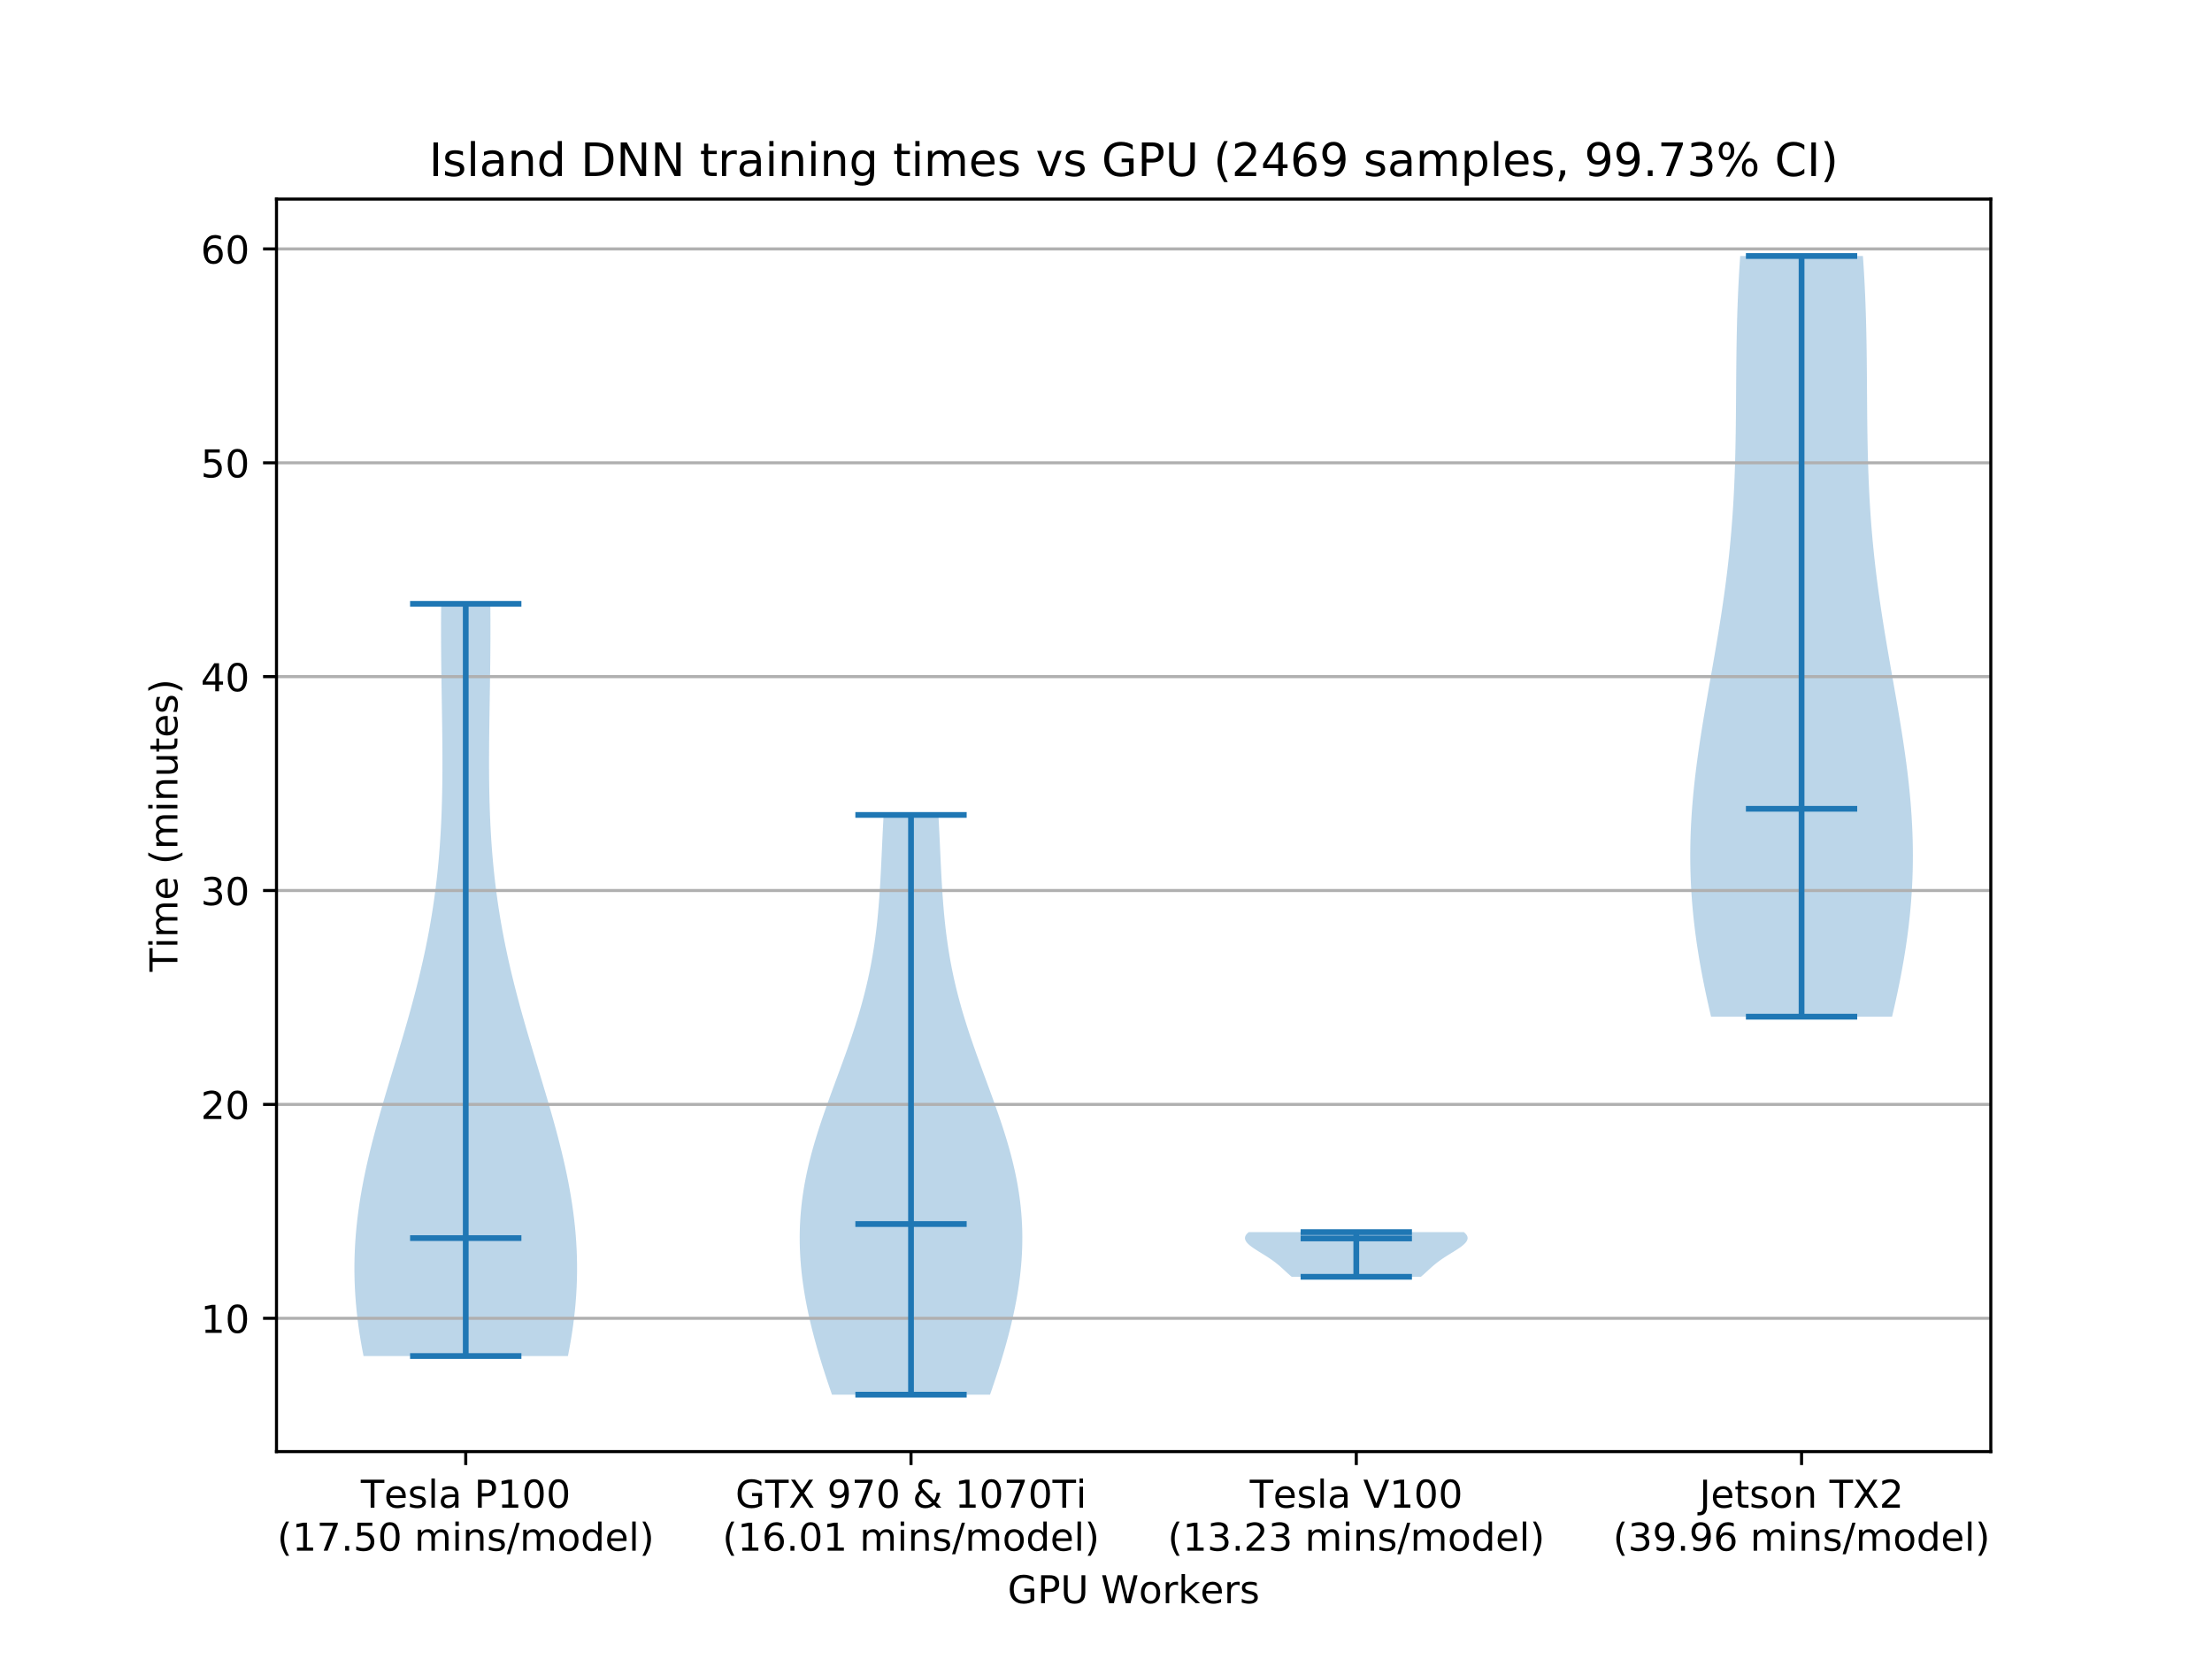 <?xml version="1.0" encoding="utf-8" standalone="no"?>
<!DOCTYPE svg PUBLIC "-//W3C//DTD SVG 1.1//EN"
  "http://www.w3.org/Graphics/SVG/1.1/DTD/svg11.dtd">
<!-- Created with matplotlib (https://matplotlib.org/) -->
<svg height="432pt" version="1.1" viewBox="0 0 576 432" width="576pt" xmlns="http://www.w3.org/2000/svg" xmlns:xlink="http://www.w3.org/1999/xlink">
 <defs>
  <style type="text/css">
*{stroke-linecap:butt;stroke-linejoin:round;white-space:pre;}
  </style>
 </defs>
 <g id="figure_1">
  <g id="patch_1">
   <path d="M 0 432 
L 576 432 
L 576 0 
L 0 0 
z
" style="fill:#ffffff;"/>
  </g>
  <g id="axes_1">
   <g id="patch_2">
    <path d="M 72 378 
L 518.4 378 
L 518.4 51.84 
L 72 51.84 
z
" style="fill:#ffffff;"/>
   </g>
   <g id="PolyCollection_1">
    <path clip-path="url(#p73fd57119e)" d="M 147.891 353.112 
L 94.664 353.112 
L 94.284 351.134 
L 93.933 349.155 
L 93.613 347.177 
L 93.326 345.198 
L 93.072 343.219 
L 92.852 341.241 
L 92.668 339.262 
L 92.519 337.284 
L 92.407 335.305 
L 92.331 333.326 
L 92.292 331.348 
L 92.291 329.369 
L 92.326 327.391 
L 92.399 325.412 
L 92.508 323.433 
L 92.653 321.455 
L 92.833 319.476 
L 93.048 317.498 
L 93.297 315.519 
L 93.578 313.541 
L 93.892 311.562 
L 94.235 309.583 
L 94.608 307.605 
L 95.008 305.626 
L 95.434 303.648 
L 95.884 301.669 
L 96.358 299.69 
L 96.852 297.712 
L 97.365 295.733 
L 97.895 293.755 
L 98.44 291.776 
L 98.998 289.797 
L 99.568 287.819 
L 100.147 285.84 
L 100.734 283.862 
L 101.326 281.883 
L 101.921 279.905 
L 102.518 277.926 
L 103.114 275.947 
L 103.708 273.969 
L 104.299 271.99 
L 104.884 270.012 
L 105.461 268.033 
L 106.03 266.054 
L 106.588 264.076 
L 107.135 262.097 
L 107.669 260.119 
L 108.189 258.14 
L 108.693 256.161 
L 109.181 254.183 
L 109.652 252.204 
L 110.105 250.226 
L 110.54 248.247 
L 110.955 246.269 
L 111.35 244.29 
L 111.725 242.311 
L 112.079 240.333 
L 112.413 238.354 
L 112.726 236.376 
L 113.018 234.397 
L 113.29 232.418 
L 113.541 230.44 
L 113.772 228.461 
L 113.983 226.483 
L 114.175 224.504 
L 114.348 222.526 
L 114.502 220.547 
L 114.639 218.568 
L 114.758 216.59 
L 114.862 214.611 
L 114.95 212.633 
L 115.023 210.654 
L 115.082 208.675 
L 115.129 206.697 
L 115.164 204.718 
L 115.188 202.74 
L 115.202 200.761 
L 115.207 198.782 
L 115.204 196.804 
L 115.195 194.825 
L 115.179 192.847 
L 115.158 190.868 
L 115.134 188.89 
L 115.106 186.911 
L 115.076 184.932 
L 115.045 182.954 
L 115.014 180.975 
L 114.984 178.997 
L 114.955 177.018 
L 114.928 175.039 
L 114.903 173.061 
L 114.883 171.082 
L 114.866 169.104 
L 114.854 167.125 
L 114.848 165.146 
L 114.847 163.168 
L 114.852 161.189 
L 114.864 159.211 
L 114.882 157.232 
L 127.674 157.232 
L 127.674 157.232 
L 127.692 159.211 
L 127.704 161.189 
L 127.709 163.168 
L 127.708 165.146 
L 127.702 167.125 
L 127.69 169.104 
L 127.673 171.082 
L 127.653 173.061 
L 127.628 175.039 
L 127.601 177.018 
L 127.572 178.997 
L 127.542 180.975 
L 127.51 182.954 
L 127.48 184.932 
L 127.45 186.911 
L 127.422 188.89 
L 127.398 190.868 
L 127.377 192.847 
L 127.361 194.825 
L 127.352 196.804 
L 127.349 198.782 
L 127.354 200.761 
L 127.368 202.74 
L 127.392 204.718 
L 127.427 206.697 
L 127.473 208.675 
L 127.533 210.654 
L 127.606 212.633 
L 127.694 214.611 
L 127.798 216.59 
L 127.917 218.568 
L 128.054 220.547 
L 128.208 222.526 
L 128.381 224.504 
L 128.573 226.483 
L 128.784 228.461 
L 129.015 230.44 
L 129.266 232.418 
L 129.538 234.397 
L 129.83 236.376 
L 130.143 238.354 
L 130.477 240.333 
L 130.831 242.311 
L 131.206 244.29 
L 131.601 246.269 
L 132.016 248.247 
L 132.45 250.226 
L 132.903 252.204 
L 133.374 254.183 
L 133.863 256.161 
L 134.367 258.14 
L 134.887 260.119 
L 135.421 262.097 
L 135.967 264.076 
L 136.526 266.054 
L 137.095 268.033 
L 137.672 270.012 
L 138.257 271.99 
L 138.847 273.969 
L 139.442 275.947 
L 140.038 277.926 
L 140.635 279.905 
L 141.23 281.883 
L 141.822 283.862 
L 142.409 285.84 
L 142.988 287.819 
L 143.557 289.797 
L 144.116 291.776 
L 144.661 293.755 
L 145.191 295.733 
L 145.704 297.712 
L 146.198 299.69 
L 146.671 301.669 
L 147.122 303.648 
L 147.548 305.626 
L 147.948 307.605 
L 148.321 309.583 
L 148.664 311.562 
L 148.978 313.541 
L 149.259 315.519 
L 149.508 317.498 
L 149.723 319.476 
L 149.903 321.455 
L 150.048 323.433 
L 150.157 325.412 
L 150.229 327.391 
L 150.265 329.369 
L 150.263 331.348 
L 150.225 333.326 
L 150.149 335.305 
L 150.037 337.284 
L 149.888 339.262 
L 149.704 341.241 
L 149.484 343.219 
L 149.23 345.198 
L 148.943 347.177 
L 148.623 349.155 
L 148.272 351.134 
L 147.891 353.112 
z
" style="fill:#1f77b4;fill-opacity:0.3;"/>
   </g>
   <g id="PolyCollection_2">
    <path clip-path="url(#p73fd57119e)" d="M 257.802 363.175 
L 216.649 363.175 
L 216.124 361.65 
L 215.608 360.125 
L 215.101 358.6 
L 214.605 357.075 
L 214.122 355.55 
L 213.651 354.025 
L 213.193 352.5 
L 212.75 350.975 
L 212.323 349.45 
L 211.911 347.925 
L 211.517 346.401 
L 211.141 344.876 
L 210.784 343.351 
L 210.447 341.826 
L 210.13 340.301 
L 209.835 338.776 
L 209.562 337.251 
L 209.313 335.726 
L 209.088 334.201 
L 208.887 332.676 
L 208.712 331.151 
L 208.564 329.626 
L 208.442 328.102 
L 208.349 326.577 
L 208.283 325.052 
L 208.246 323.527 
L 208.239 322.002 
L 208.261 320.477 
L 208.313 318.952 
L 208.395 317.427 
L 208.508 315.902 
L 208.65 314.377 
L 208.823 312.852 
L 209.025 311.328 
L 209.257 309.803 
L 209.518 308.278 
L 209.807 306.753 
L 210.123 305.228 
L 210.466 303.703 
L 210.835 302.178 
L 211.228 300.653 
L 211.644 299.128 
L 212.082 297.603 
L 212.541 296.078 
L 213.018 294.554 
L 213.512 293.029 
L 214.022 291.504 
L 214.545 289.979 
L 215.08 288.454 
L 215.624 286.929 
L 216.176 285.404 
L 216.734 283.879 
L 217.295 282.354 
L 217.858 280.829 
L 218.421 279.304 
L 218.981 277.779 
L 219.538 276.255 
L 220.088 274.73 
L 220.63 273.205 
L 221.163 271.68 
L 221.685 270.155 
L 222.194 268.63 
L 222.689 267.105 
L 223.169 265.58 
L 223.633 264.055 
L 224.079 262.53 
L 224.507 261.005 
L 224.915 259.481 
L 225.305 257.956 
L 225.674 256.431 
L 226.024 254.906 
L 226.353 253.381 
L 226.662 251.856 
L 226.951 250.331 
L 227.22 248.806 
L 227.47 247.281 
L 227.701 245.756 
L 227.914 244.231 
L 228.109 242.706 
L 228.289 241.182 
L 228.453 239.657 
L 228.602 238.132 
L 228.738 236.607 
L 228.863 235.082 
L 228.976 233.557 
L 229.08 232.032 
L 229.175 230.507 
L 229.263 228.982 
L 229.345 227.457 
L 229.423 225.932 
L 229.497 224.408 
L 229.568 222.883 
L 229.639 221.358 
L 229.709 219.833 
L 229.781 218.308 
L 229.854 216.783 
L 229.93 215.258 
L 230.009 213.733 
L 230.092 212.208 
L 244.36 212.208 
L 244.36 212.208 
L 244.443 213.733 
L 244.522 215.258 
L 244.598 216.783 
L 244.671 218.308 
L 244.742 219.833 
L 244.813 221.358 
L 244.884 222.883 
L 244.955 224.408 
L 245.029 225.932 
L 245.107 227.457 
L 245.189 228.982 
L 245.277 230.507 
L 245.372 232.032 
L 245.476 233.557 
L 245.589 235.082 
L 245.714 236.607 
L 245.85 238.132 
L 245.999 239.657 
L 246.163 241.182 
L 246.343 242.706 
L 246.538 244.231 
L 246.751 245.756 
L 246.982 247.281 
L 247.232 248.806 
L 247.501 250.331 
L 247.79 251.856 
L 248.099 253.381 
L 248.428 254.906 
L 248.778 256.431 
L 249.147 257.956 
L 249.537 259.481 
L 249.945 261.005 
L 250.373 262.53 
L 250.819 264.055 
L 251.283 265.58 
L 251.763 267.105 
L 252.258 268.63 
L 252.767 270.155 
L 253.289 271.68 
L 253.822 273.205 
L 254.364 274.73 
L 254.914 276.255 
L 255.47 277.779 
L 256.031 279.304 
L 256.594 280.829 
L 257.157 282.354 
L 257.718 283.879 
L 258.276 285.404 
L 258.828 286.929 
L 259.372 288.454 
L 259.907 289.979 
L 260.43 291.504 
L 260.94 293.029 
L 261.434 294.554 
L 261.911 296.078 
L 262.37 297.603 
L 262.808 299.128 
L 263.224 300.653 
L 263.617 302.178 
L 263.986 303.703 
L 264.329 305.228 
L 264.645 306.753 
L 264.934 308.278 
L 265.195 309.803 
L 265.427 311.328 
L 265.629 312.852 
L 265.802 314.377 
L 265.944 315.902 
L 266.056 317.427 
L 266.139 318.952 
L 266.191 320.477 
L 266.213 322.002 
L 266.206 323.527 
L 266.169 325.052 
L 266.103 326.577 
L 266.01 328.102 
L 265.888 329.626 
L 265.74 331.151 
L 265.565 332.676 
L 265.364 334.201 
L 265.139 335.726 
L 264.89 337.251 
L 264.617 338.776 
L 264.322 340.301 
L 264.005 341.826 
L 263.668 343.351 
L 263.311 344.876 
L 262.935 346.401 
L 262.541 347.925 
L 262.129 349.45 
L 261.702 350.975 
L 261.259 352.5 
L 260.801 354.025 
L 260.33 355.55 
L 259.846 357.075 
L 259.351 358.6 
L 258.844 360.125 
L 258.328 361.65 
L 257.802 363.175 
z
" style="fill:#1f77b4;fill-opacity:0.3;"/>
   </g>
   <g id="PolyCollection_3">
    <path clip-path="url(#p73fd57119e)" d="M 369.985 332.475 
L 336.363 332.475 
L 336.221 332.358 
L 336.082 332.24 
L 335.944 332.123 
L 335.808 332.005 
L 335.673 331.888 
L 335.54 331.77 
L 335.409 331.653 
L 335.278 331.535 
L 335.149 331.418 
L 335.02 331.3 
L 334.892 331.183 
L 334.765 331.065 
L 334.637 330.948 
L 334.51 330.83 
L 334.383 330.713 
L 334.256 330.595 
L 334.128 330.478 
L 334 330.36 
L 333.871 330.243 
L 333.741 330.125 
L 333.61 330.008 
L 333.478 329.89 
L 333.344 329.773 
L 333.208 329.655 
L 333.071 329.538 
L 332.933 329.42 
L 332.792 329.303 
L 332.649 329.185 
L 332.504 329.068 
L 332.357 328.95 
L 332.207 328.833 
L 332.055 328.715 
L 331.9 328.598 
L 331.743 328.48 
L 331.584 328.363 
L 331.422 328.245 
L 331.257 328.127 
L 331.09 328.01 
L 330.921 327.892 
L 330.749 327.775 
L 330.574 327.657 
L 330.398 327.54 
L 330.219 327.422 
L 330.038 327.305 
L 329.856 327.187 
L 329.671 327.07 
L 329.486 326.952 
L 329.298 326.835 
L 329.11 326.717 
L 328.921 326.6 
L 328.731 326.482 
L 328.54 326.365 
L 328.35 326.247 
L 328.159 326.13 
L 327.969 326.012 
L 327.78 325.895 
L 327.591 325.777 
L 327.404 325.66 
L 327.219 325.542 
L 327.036 325.425 
L 326.855 325.307 
L 326.677 325.19 
L 326.501 325.072 
L 326.33 324.955 
L 326.162 324.837 
L 325.999 324.72 
L 325.84 324.602 
L 325.686 324.485 
L 325.538 324.367 
L 325.395 324.25 
L 325.259 324.132 
L 325.129 324.015 
L 325.006 323.897 
L 324.89 323.78 
L 324.782 323.662 
L 324.682 323.545 
L 324.59 323.427 
L 324.507 323.309 
L 324.433 323.192 
L 324.368 323.074 
L 324.312 322.957 
L 324.266 322.839 
L 324.231 322.722 
L 324.206 322.604 
L 324.191 322.487 
L 324.187 322.369 
L 324.194 322.252 
L 324.212 322.134 
L 324.242 322.017 
L 324.282 321.899 
L 324.335 321.782 
L 324.399 321.664 
L 324.474 321.547 
L 324.562 321.429 
L 324.661 321.312 
L 324.772 321.194 
L 324.894 321.077 
L 325.029 320.959 
L 325.175 320.842 
L 381.173 320.842 
L 381.173 320.842 
L 381.319 320.959 
L 381.454 321.077 
L 381.576 321.194 
L 381.687 321.312 
L 381.786 321.429 
L 381.874 321.547 
L 381.949 321.664 
L 382.013 321.782 
L 382.066 321.899 
L 382.106 322.017 
L 382.136 322.134 
L 382.154 322.252 
L 382.161 322.369 
L 382.157 322.487 
L 382.142 322.604 
L 382.117 322.722 
L 382.082 322.839 
L 382.036 322.957 
L 381.981 323.074 
L 381.915 323.192 
L 381.841 323.309 
L 381.758 323.427 
L 381.666 323.545 
L 381.566 323.662 
L 381.458 323.78 
L 381.342 323.897 
L 381.219 324.015 
L 381.089 324.132 
L 380.953 324.25 
L 380.81 324.367 
L 380.662 324.485 
L 380.508 324.602 
L 380.349 324.72 
L 380.186 324.837 
L 380.018 324.955 
L 379.847 325.072 
L 379.672 325.19 
L 379.493 325.307 
L 379.312 325.425 
L 379.129 325.542 
L 378.944 325.66 
L 378.757 325.777 
L 378.568 325.895 
L 378.379 326.012 
L 378.189 326.13 
L 377.998 326.247 
L 377.808 326.365 
L 377.617 326.482 
L 377.427 326.6 
L 377.238 326.717 
L 377.05 326.835 
L 376.862 326.952 
L 376.677 327.07 
L 376.492 327.187 
L 376.31 327.305 
L 376.129 327.422 
L 375.95 327.54 
L 375.774 327.657 
L 375.599 327.775 
L 375.427 327.892 
L 375.258 328.01 
L 375.091 328.127 
L 374.926 328.245 
L 374.764 328.363 
L 374.605 328.48 
L 374.448 328.598 
L 374.293 328.715 
L 374.141 328.833 
L 373.991 328.95 
L 373.844 329.068 
L 373.699 329.185 
L 373.556 329.303 
L 373.415 329.42 
L 373.277 329.538 
L 373.14 329.655 
L 373.004 329.773 
L 372.871 329.89 
L 372.738 330.008 
L 372.607 330.125 
L 372.477 330.243 
L 372.348 330.36 
L 372.22 330.478 
L 372.092 330.595 
L 371.965 330.713 
L 371.838 330.83 
L 371.711 330.948 
L 371.584 331.065 
L 371.456 331.183 
L 371.328 331.3 
L 371.199 331.418 
L 371.07 331.535 
L 370.939 331.653 
L 370.808 331.77 
L 370.675 331.888 
L 370.54 332.005 
L 370.404 332.123 
L 370.266 332.24 
L 370.127 332.358 
L 369.985 332.475 
z
" style="fill:#1f77b4;fill-opacity:0.3;"/>
   </g>
   <g id="PolyCollection_4">
    <path clip-path="url(#p73fd57119e)" d="M 492.688 264.742 
L 445.556 264.742 
L 445.09 262.741 
L 444.64 260.741 
L 444.205 258.74 
L 443.788 256.739 
L 443.389 254.738 
L 443.009 252.737 
L 442.649 250.737 
L 442.311 248.736 
L 441.994 246.735 
L 441.701 244.734 
L 441.431 242.734 
L 441.186 240.733 
L 440.965 238.732 
L 440.77 236.731 
L 440.6 234.73 
L 440.457 232.73 
L 440.34 230.729 
L 440.249 228.728 
L 440.185 226.727 
L 440.147 224.727 
L 440.135 222.726 
L 440.149 220.725 
L 440.189 218.724 
L 440.254 216.724 
L 440.344 214.723 
L 440.458 212.722 
L 440.594 210.721 
L 440.754 208.72 
L 440.934 206.72 
L 441.135 204.719 
L 441.356 202.718 
L 441.594 200.717 
L 441.85 198.717 
L 442.121 196.716 
L 442.407 194.715 
L 442.706 192.714 
L 443.017 190.713 
L 443.338 188.713 
L 443.668 186.712 
L 444.005 184.711 
L 444.348 182.71 
L 444.695 180.71 
L 445.045 178.709 
L 445.397 176.708 
L 445.749 174.707 
L 446.099 172.706 
L 446.447 170.706 
L 446.791 168.705 
L 447.129 166.704 
L 447.461 164.703 
L 447.786 162.703 
L 448.102 160.702 
L 448.408 158.701 
L 448.704 156.7 
L 448.989 154.7 
L 449.262 152.699 
L 449.522 150.698 
L 449.769 148.697 
L 450.003 146.696 
L 450.223 144.696 
L 450.429 142.695 
L 450.62 140.694 
L 450.798 138.693 
L 450.961 136.693 
L 451.111 134.692 
L 451.247 132.691 
L 451.37 130.69 
L 451.479 128.689 
L 451.577 126.689 
L 451.663 124.688 
L 451.738 122.687 
L 451.802 120.686 
L 451.858 118.686 
L 451.904 116.685 
L 451.943 114.684 
L 451.976 112.683 
L 452.002 110.682 
L 452.024 108.682 
L 452.043 106.681 
L 452.059 104.68 
L 452.073 102.679 
L 452.087 100.679 
L 452.101 98.678 
L 452.117 96.677 
L 452.136 94.676 
L 452.158 92.676 
L 452.185 90.675 
L 452.218 88.674 
L 452.257 86.673 
L 452.303 84.672 
L 452.357 82.672 
L 452.42 80.671 
L 452.492 78.67 
L 452.574 76.669 
L 452.666 74.669 
L 452.769 72.668 
L 452.884 70.667 
L 453.01 68.666 
L 453.147 66.665 
L 485.097 66.665 
L 485.097 66.665 
L 485.234 68.666 
L 485.36 70.667 
L 485.475 72.668 
L 485.578 74.669 
L 485.67 76.669 
L 485.752 78.67 
L 485.824 80.671 
L 485.887 82.672 
L 485.941 84.672 
L 485.987 86.673 
L 486.026 88.674 
L 486.059 90.675 
L 486.086 92.676 
L 486.108 94.676 
L 486.127 96.677 
L 486.143 98.678 
L 486.157 100.679 
L 486.171 102.679 
L 486.186 104.68 
L 486.201 106.681 
L 486.22 108.682 
L 486.242 110.682 
L 486.268 112.683 
L 486.301 114.684 
L 486.34 116.685 
L 486.386 118.686 
L 486.442 120.686 
L 486.506 122.687 
L 486.581 124.688 
L 486.667 126.689 
L 486.765 128.689 
L 486.875 130.69 
L 486.997 132.691 
L 487.133 134.692 
L 487.283 136.693 
L 487.446 138.693 
L 487.624 140.694 
L 487.816 142.695 
L 488.021 144.696 
L 488.241 146.696 
L 488.475 148.697 
L 488.722 150.698 
L 488.982 152.699 
L 489.255 154.7 
L 489.54 156.7 
L 489.836 158.701 
L 490.142 160.702 
L 490.458 162.703 
L 490.783 164.703 
L 491.115 166.704 
L 491.454 168.705 
L 491.797 170.706 
L 492.145 172.706 
L 492.496 174.707 
L 492.847 176.708 
L 493.199 178.709 
L 493.549 180.71 
L 493.897 182.71 
L 494.24 184.711 
L 494.577 186.712 
L 494.906 188.713 
L 495.227 190.713 
L 495.538 192.714 
L 495.837 194.715 
L 496.123 196.716 
L 496.394 198.717 
L 496.65 200.717 
L 496.889 202.718 
L 497.109 204.719 
L 497.31 206.72 
L 497.491 208.72 
L 497.65 210.721 
L 497.787 212.722 
L 497.9 214.723 
L 497.99 216.724 
L 498.055 218.724 
L 498.095 220.725 
L 498.109 222.726 
L 498.097 224.727 
L 498.06 226.727 
L 497.995 228.728 
L 497.905 230.729 
L 497.787 232.73 
L 497.644 234.73 
L 497.474 236.731 
L 497.279 238.732 
L 497.058 240.733 
L 496.813 242.734 
L 496.543 244.734 
L 496.25 246.735 
L 495.933 248.736 
L 495.595 250.737 
L 495.235 252.737 
L 494.856 254.738 
L 494.456 256.739 
L 494.039 258.74 
L 493.604 260.741 
L 493.154 262.741 
L 492.688 264.742 
z
" style="fill:#1f77b4;fill-opacity:0.3;"/>
   </g>
   <g id="matplotlib.axis_1">
    <g id="xtick_1">
     <g id="line2d_1">
      <defs>
       <path d="M 0 0 
L 0 3.5 
" id="m300678472a" style="stroke:#000000;stroke-width:0.8;"/>
      </defs>
      <g>
       <use style="stroke:#000000;stroke-width:0.8;" x="121.278" xlink:href="#m300678472a" y="378"/>
      </g>
     </g>
     <g id="text_1">
      <!-- Tesla P100 -->
      <defs>
       <path d="M -0.297 72.906 
L 61.375 72.906 
L 61.375 64.594 
L 35.5 64.594 
L 35.5 0 
L 25.594 0 
L 25.594 64.594 
L -0.297 64.594 
z
" id="DejaVuSans-84"/>
       <path d="M 56.203 29.594 
L 56.203 25.203 
L 14.891 25.203 
Q 15.484 15.922 20.484 11.062 
Q 25.484 6.203 34.422 6.203 
Q 39.594 6.203 44.453 7.469 
Q 49.312 8.734 54.109 11.281 
L 54.109 2.781 
Q 49.266 0.734 44.188 -0.344 
Q 39.109 -1.422 33.891 -1.422 
Q 20.797 -1.422 13.156 6.188 
Q 5.516 13.812 5.516 26.812 
Q 5.516 40.234 12.766 48.109 
Q 20.016 56 32.328 56 
Q 43.359 56 49.781 48.891 
Q 56.203 41.797 56.203 29.594 
z
M 47.219 32.234 
Q 47.125 39.594 43.094 43.984 
Q 39.062 48.391 32.422 48.391 
Q 24.906 48.391 20.391 44.141 
Q 15.875 39.891 15.188 32.172 
z
" id="DejaVuSans-101"/>
       <path d="M 44.281 53.078 
L 44.281 44.578 
Q 40.484 46.531 36.375 47.5 
Q 32.281 48.484 27.875 48.484 
Q 21.188 48.484 17.844 46.438 
Q 14.5 44.391 14.5 40.281 
Q 14.5 37.156 16.891 35.375 
Q 19.281 33.594 26.516 31.984 
L 29.594 31.297 
Q 39.156 29.25 43.188 25.516 
Q 47.219 21.781 47.219 15.094 
Q 47.219 7.469 41.188 3.016 
Q 35.156 -1.422 24.609 -1.422 
Q 20.219 -1.422 15.453 -0.562 
Q 10.688 0.297 5.422 2 
L 5.422 11.281 
Q 10.406 8.688 15.234 7.391 
Q 20.062 6.109 24.812 6.109 
Q 31.156 6.109 34.562 8.281 
Q 37.984 10.453 37.984 14.406 
Q 37.984 18.062 35.516 20.016 
Q 33.062 21.969 24.703 23.781 
L 21.578 24.516 
Q 13.234 26.266 9.516 29.906 
Q 5.812 33.547 5.812 39.891 
Q 5.812 47.609 11.281 51.797 
Q 16.75 56 26.812 56 
Q 31.781 56 36.172 55.266 
Q 40.578 54.547 44.281 53.078 
z
" id="DejaVuSans-115"/>
       <path d="M 9.422 75.984 
L 18.406 75.984 
L 18.406 0 
L 9.422 0 
z
" id="DejaVuSans-108"/>
       <path d="M 34.281 27.484 
Q 23.391 27.484 19.188 25 
Q 14.984 22.516 14.984 16.5 
Q 14.984 11.719 18.141 8.906 
Q 21.297 6.109 26.703 6.109 
Q 34.188 6.109 38.703 11.406 
Q 43.219 16.703 43.219 25.484 
L 43.219 27.484 
z
M 52.203 31.203 
L 52.203 0 
L 43.219 0 
L 43.219 8.297 
Q 40.141 3.328 35.547 0.953 
Q 30.953 -1.422 24.312 -1.422 
Q 15.922 -1.422 10.953 3.297 
Q 6 8.016 6 15.922 
Q 6 25.141 12.172 29.828 
Q 18.359 34.516 30.609 34.516 
L 43.219 34.516 
L 43.219 35.406 
Q 43.219 41.609 39.141 45 
Q 35.062 48.391 27.688 48.391 
Q 23 48.391 18.547 47.266 
Q 14.109 46.141 10.016 43.891 
L 10.016 52.203 
Q 14.938 54.109 19.578 55.047 
Q 24.219 56 28.609 56 
Q 40.484 56 46.344 49.844 
Q 52.203 43.703 52.203 31.203 
z
" id="DejaVuSans-97"/>
       <path id="DejaVuSans-32"/>
       <path d="M 19.672 64.797 
L 19.672 37.406 
L 32.078 37.406 
Q 38.969 37.406 42.719 40.969 
Q 46.484 44.531 46.484 51.125 
Q 46.484 57.672 42.719 61.234 
Q 38.969 64.797 32.078 64.797 
z
M 9.812 72.906 
L 32.078 72.906 
Q 44.344 72.906 50.609 67.359 
Q 56.891 61.812 56.891 51.125 
Q 56.891 40.328 50.609 34.812 
Q 44.344 29.297 32.078 29.297 
L 19.672 29.297 
L 19.672 0 
L 9.812 0 
z
" id="DejaVuSans-80"/>
       <path d="M 12.406 8.297 
L 28.516 8.297 
L 28.516 63.922 
L 10.984 60.406 
L 10.984 69.391 
L 28.422 72.906 
L 38.281 72.906 
L 38.281 8.297 
L 54.391 8.297 
L 54.391 0 
L 12.406 0 
z
" id="DejaVuSans-49"/>
       <path d="M 31.781 66.406 
Q 24.172 66.406 20.328 58.906 
Q 16.5 51.422 16.5 36.375 
Q 16.5 21.391 20.328 13.891 
Q 24.172 6.391 31.781 6.391 
Q 39.453 6.391 43.281 13.891 
Q 47.125 21.391 47.125 36.375 
Q 47.125 51.422 43.281 58.906 
Q 39.453 66.406 31.781 66.406 
z
M 31.781 74.219 
Q 44.047 74.219 50.516 64.516 
Q 56.984 54.828 56.984 36.375 
Q 56.984 17.969 50.516 8.266 
Q 44.047 -1.422 31.781 -1.422 
Q 19.531 -1.422 13.062 8.266 
Q 6.594 17.969 6.594 36.375 
Q 6.594 54.828 13.062 64.516 
Q 19.531 74.219 31.781 74.219 
z
" id="DejaVuSans-48"/>
      </defs>
      <g transform="translate(93.955 392.598)scale(0.1 -0.1)">
       <use xlink:href="#DejaVuSans-84"/>
       <use x="60.818" xlink:href="#DejaVuSans-101"/>
       <use x="122.342" xlink:href="#DejaVuSans-115"/>
       <use x="174.441" xlink:href="#DejaVuSans-108"/>
       <use x="202.225" xlink:href="#DejaVuSans-97"/>
       <use x="263.504" xlink:href="#DejaVuSans-32"/>
       <use x="295.291" xlink:href="#DejaVuSans-80"/>
       <use x="355.594" xlink:href="#DejaVuSans-49"/>
       <use x="419.217" xlink:href="#DejaVuSans-48"/>
       <use x="482.84" xlink:href="#DejaVuSans-48"/>
      </g>
      <!-- (17.50 mins/model) -->
      <defs>
       <path d="M 31 75.875 
Q 24.469 64.656 21.281 53.656 
Q 18.109 42.672 18.109 31.391 
Q 18.109 20.125 21.312 9.062 
Q 24.516 -2 31 -13.188 
L 23.188 -13.188 
Q 15.875 -1.703 12.234 9.375 
Q 8.594 20.453 8.594 31.391 
Q 8.594 42.281 12.203 53.312 
Q 15.828 64.359 23.188 75.875 
z
" id="DejaVuSans-40"/>
       <path d="M 8.203 72.906 
L 55.078 72.906 
L 55.078 68.703 
L 28.609 0 
L 18.312 0 
L 43.219 64.594 
L 8.203 64.594 
z
" id="DejaVuSans-55"/>
       <path d="M 10.688 12.406 
L 21 12.406 
L 21 0 
L 10.688 0 
z
" id="DejaVuSans-46"/>
       <path d="M 10.797 72.906 
L 49.516 72.906 
L 49.516 64.594 
L 19.828 64.594 
L 19.828 46.734 
Q 21.969 47.469 24.109 47.828 
Q 26.266 48.188 28.422 48.188 
Q 40.625 48.188 47.75 41.5 
Q 54.891 34.812 54.891 23.391 
Q 54.891 11.625 47.562 5.094 
Q 40.234 -1.422 26.906 -1.422 
Q 22.312 -1.422 17.547 -0.641 
Q 12.797 0.141 7.719 1.703 
L 7.719 11.625 
Q 12.109 9.234 16.797 8.062 
Q 21.484 6.891 26.703 6.891 
Q 35.156 6.891 40.078 11.328 
Q 45.016 15.766 45.016 23.391 
Q 45.016 31 40.078 35.438 
Q 35.156 39.891 26.703 39.891 
Q 22.75 39.891 18.812 39.016 
Q 14.891 38.141 10.797 36.281 
z
" id="DejaVuSans-53"/>
       <path d="M 52 44.188 
Q 55.375 50.25 60.062 53.125 
Q 64.75 56 71.094 56 
Q 79.641 56 84.281 50.016 
Q 88.922 44.047 88.922 33.016 
L 88.922 0 
L 79.891 0 
L 79.891 32.719 
Q 79.891 40.578 77.094 44.375 
Q 74.312 48.188 68.609 48.188 
Q 61.625 48.188 57.562 43.547 
Q 53.516 38.922 53.516 30.906 
L 53.516 0 
L 44.484 0 
L 44.484 32.719 
Q 44.484 40.625 41.703 44.406 
Q 38.922 48.188 33.109 48.188 
Q 26.219 48.188 22.156 43.531 
Q 18.109 38.875 18.109 30.906 
L 18.109 0 
L 9.078 0 
L 9.078 54.688 
L 18.109 54.688 
L 18.109 46.188 
Q 21.188 51.219 25.484 53.609 
Q 29.781 56 35.688 56 
Q 41.656 56 45.828 52.969 
Q 50 49.953 52 44.188 
z
" id="DejaVuSans-109"/>
       <path d="M 9.422 54.688 
L 18.406 54.688 
L 18.406 0 
L 9.422 0 
z
M 9.422 75.984 
L 18.406 75.984 
L 18.406 64.594 
L 9.422 64.594 
z
" id="DejaVuSans-105"/>
       <path d="M 54.891 33.016 
L 54.891 0 
L 45.906 0 
L 45.906 32.719 
Q 45.906 40.484 42.875 44.328 
Q 39.844 48.188 33.797 48.188 
Q 26.516 48.188 22.312 43.547 
Q 18.109 38.922 18.109 30.906 
L 18.109 0 
L 9.078 0 
L 9.078 54.688 
L 18.109 54.688 
L 18.109 46.188 
Q 21.344 51.125 25.703 53.562 
Q 30.078 56 35.797 56 
Q 45.219 56 50.047 50.172 
Q 54.891 44.344 54.891 33.016 
z
" id="DejaVuSans-110"/>
       <path d="M 25.391 72.906 
L 33.688 72.906 
L 8.297 -9.281 
L 0 -9.281 
z
" id="DejaVuSans-47"/>
       <path d="M 30.609 48.391 
Q 23.391 48.391 19.188 42.75 
Q 14.984 37.109 14.984 27.297 
Q 14.984 17.484 19.156 11.844 
Q 23.344 6.203 30.609 6.203 
Q 37.797 6.203 41.984 11.859 
Q 46.188 17.531 46.188 27.297 
Q 46.188 37.016 41.984 42.703 
Q 37.797 48.391 30.609 48.391 
z
M 30.609 56 
Q 42.328 56 49.016 48.375 
Q 55.719 40.766 55.719 27.297 
Q 55.719 13.875 49.016 6.219 
Q 42.328 -1.422 30.609 -1.422 
Q 18.844 -1.422 12.172 6.219 
Q 5.516 13.875 5.516 27.297 
Q 5.516 40.766 12.172 48.375 
Q 18.844 56 30.609 56 
z
" id="DejaVuSans-111"/>
       <path d="M 45.406 46.391 
L 45.406 75.984 
L 54.391 75.984 
L 54.391 0 
L 45.406 0 
L 45.406 8.203 
Q 42.578 3.328 38.25 0.953 
Q 33.938 -1.422 27.875 -1.422 
Q 17.969 -1.422 11.734 6.484 
Q 5.516 14.406 5.516 27.297 
Q 5.516 40.188 11.734 48.094 
Q 17.969 56 27.875 56 
Q 33.938 56 38.25 53.625 
Q 42.578 51.266 45.406 46.391 
z
M 14.797 27.297 
Q 14.797 17.391 18.875 11.75 
Q 22.953 6.109 30.078 6.109 
Q 37.203 6.109 41.297 11.75 
Q 45.406 17.391 45.406 27.297 
Q 45.406 37.203 41.297 42.844 
Q 37.203 48.484 30.078 48.484 
Q 22.953 48.484 18.875 42.844 
Q 14.797 37.203 14.797 27.297 
z
" id="DejaVuSans-100"/>
       <path d="M 8.016 75.875 
L 15.828 75.875 
Q 23.141 64.359 26.781 53.312 
Q 30.422 42.281 30.422 31.391 
Q 30.422 20.453 26.781 9.375 
Q 23.141 -1.703 15.828 -13.188 
L 8.016 -13.188 
Q 14.5 -2 17.703 9.062 
Q 20.906 20.125 20.906 31.391 
Q 20.906 42.672 17.703 53.656 
Q 14.5 64.656 8.016 75.875 
z
" id="DejaVuSans-41"/>
      </defs>
      <g transform="translate(72.187 403.796)scale(0.1 -0.1)">
       <use xlink:href="#DejaVuSans-40"/>
       <use x="39.014" xlink:href="#DejaVuSans-49"/>
       <use x="102.637" xlink:href="#DejaVuSans-55"/>
       <use x="166.26" xlink:href="#DejaVuSans-46"/>
       <use x="198.047" xlink:href="#DejaVuSans-53"/>
       <use x="261.67" xlink:href="#DejaVuSans-48"/>
       <use x="325.293" xlink:href="#DejaVuSans-32"/>
       <use x="357.08" xlink:href="#DejaVuSans-109"/>
       <use x="454.492" xlink:href="#DejaVuSans-105"/>
       <use x="482.275" xlink:href="#DejaVuSans-110"/>
       <use x="545.654" xlink:href="#DejaVuSans-115"/>
       <use x="597.754" xlink:href="#DejaVuSans-47"/>
       <use x="631.445" xlink:href="#DejaVuSans-109"/>
       <use x="728.857" xlink:href="#DejaVuSans-111"/>
       <use x="790.039" xlink:href="#DejaVuSans-100"/>
       <use x="853.516" xlink:href="#DejaVuSans-101"/>
       <use x="915.039" xlink:href="#DejaVuSans-108"/>
       <use x="942.822" xlink:href="#DejaVuSans-41"/>
      </g>
     </g>
    </g>
    <g id="xtick_2">
     <g id="line2d_2">
      <g>
       <use style="stroke:#000000;stroke-width:0.8;" x="237.226" xlink:href="#m300678472a" y="378"/>
      </g>
     </g>
     <g id="text_2">
      <!-- GTX 970 &amp; 1070Ti -->
      <defs>
       <path d="M 59.516 10.406 
L 59.516 29.984 
L 43.406 29.984 
L 43.406 38.094 
L 69.281 38.094 
L 69.281 6.781 
Q 63.578 2.734 56.688 0.656 
Q 49.812 -1.422 42 -1.422 
Q 24.906 -1.422 15.25 8.562 
Q 5.609 18.562 5.609 36.375 
Q 5.609 54.25 15.25 64.234 
Q 24.906 74.219 42 74.219 
Q 49.125 74.219 55.547 72.453 
Q 61.969 70.703 67.391 67.281 
L 67.391 56.781 
Q 61.922 61.422 55.766 63.766 
Q 49.609 66.109 42.828 66.109 
Q 29.438 66.109 22.719 58.641 
Q 16.016 51.172 16.016 36.375 
Q 16.016 21.625 22.719 14.156 
Q 29.438 6.688 42.828 6.688 
Q 48.047 6.688 52.141 7.594 
Q 56.25 8.5 59.516 10.406 
z
" id="DejaVuSans-71"/>
       <path d="M 6.297 72.906 
L 16.891 72.906 
L 35.016 45.797 
L 53.219 72.906 
L 63.812 72.906 
L 40.375 37.891 
L 65.375 0 
L 54.781 0 
L 34.281 31 
L 13.625 0 
L 2.984 0 
L 29 38.922 
z
" id="DejaVuSans-88"/>
       <path d="M 10.984 1.516 
L 10.984 10.5 
Q 14.703 8.734 18.5 7.812 
Q 22.312 6.891 25.984 6.891 
Q 35.75 6.891 40.891 13.453 
Q 46.047 20.016 46.781 33.406 
Q 43.953 29.203 39.594 26.953 
Q 35.25 24.703 29.984 24.703 
Q 19.047 24.703 12.672 31.312 
Q 6.297 37.938 6.297 49.422 
Q 6.297 60.641 12.938 67.422 
Q 19.578 74.219 30.609 74.219 
Q 43.266 74.219 49.922 64.516 
Q 56.594 54.828 56.594 36.375 
Q 56.594 19.141 48.406 8.859 
Q 40.234 -1.422 26.422 -1.422 
Q 22.703 -1.422 18.891 -0.688 
Q 15.094 0.047 10.984 1.516 
z
M 30.609 32.422 
Q 37.25 32.422 41.125 36.953 
Q 45.016 41.5 45.016 49.422 
Q 45.016 57.281 41.125 61.844 
Q 37.25 66.406 30.609 66.406 
Q 23.969 66.406 20.094 61.844 
Q 16.219 57.281 16.219 49.422 
Q 16.219 41.5 20.094 36.953 
Q 23.969 32.422 30.609 32.422 
z
" id="DejaVuSans-57"/>
       <path d="M 24.312 39.203 
Q 19.875 35.25 17.797 31.312 
Q 15.719 27.391 15.719 23.094 
Q 15.719 15.969 20.891 11.234 
Q 26.078 6.5 33.891 6.5 
Q 38.531 6.5 42.578 8.031 
Q 46.625 9.578 50.203 12.703 
z
M 31.203 44.672 
L 56 19.281 
Q 58.891 23.641 60.5 28.594 
Q 62.109 33.547 62.406 39.109 
L 71.484 39.109 
Q 70.906 32.672 68.359 26.359 
Q 65.828 20.062 61.281 13.922 
L 74.906 0 
L 62.594 0 
L 55.609 7.172 
Q 50.531 2.828 44.969 0.703 
Q 39.406 -1.422 33.016 -1.422 
Q 21.234 -1.422 13.766 5.297 
Q 6.297 12.016 6.297 22.516 
Q 6.297 28.766 9.562 34.25 
Q 12.844 39.75 19.391 44.578 
Q 17.047 47.656 15.812 50.703 
Q 14.594 53.766 14.594 56.688 
Q 14.594 64.594 20.016 69.406 
Q 25.438 74.219 34.422 74.219 
Q 38.484 74.219 42.5 73.344 
Q 46.531 72.469 50.688 70.703 
L 50.688 61.812 
Q 46.438 64.109 42.578 65.297 
Q 38.719 66.5 35.406 66.5 
Q 30.281 66.5 27.078 63.781 
Q 23.875 61.078 23.875 56.781 
Q 23.875 54.297 25.312 51.781 
Q 26.766 49.266 31.203 44.672 
z
" id="DejaVuSans-38"/>
      </defs>
      <g transform="translate(191.499 392.598)scale(0.1 -0.1)">
       <use xlink:href="#DejaVuSans-71"/>
       <use x="77.443" xlink:href="#DejaVuSans-84"/>
       <use x="138.527" xlink:href="#DejaVuSans-88"/>
       <use x="207.033" xlink:href="#DejaVuSans-32"/>
       <use x="238.82" xlink:href="#DejaVuSans-57"/>
       <use x="302.443" xlink:href="#DejaVuSans-55"/>
       <use x="366.066" xlink:href="#DejaVuSans-48"/>
       <use x="429.689" xlink:href="#DejaVuSans-32"/>
       <use x="461.477" xlink:href="#DejaVuSans-38"/>
       <use x="539.455" xlink:href="#DejaVuSans-32"/>
       <use x="571.242" xlink:href="#DejaVuSans-49"/>
       <use x="634.865" xlink:href="#DejaVuSans-48"/>
       <use x="698.488" xlink:href="#DejaVuSans-55"/>
       <use x="762.111" xlink:href="#DejaVuSans-48"/>
       <use x="825.734" xlink:href="#DejaVuSans-84"/>
       <use x="886.771" xlink:href="#DejaVuSans-105"/>
      </g>
      <!-- (16.01 mins/model) -->
      <defs>
       <path d="M 33.016 40.375 
Q 26.375 40.375 22.484 35.828 
Q 18.609 31.297 18.609 23.391 
Q 18.609 15.531 22.484 10.953 
Q 26.375 6.391 33.016 6.391 
Q 39.656 6.391 43.531 10.953 
Q 47.406 15.531 47.406 23.391 
Q 47.406 31.297 43.531 35.828 
Q 39.656 40.375 33.016 40.375 
z
M 52.594 71.297 
L 52.594 62.312 
Q 48.875 64.062 45.094 64.984 
Q 41.312 65.922 37.594 65.922 
Q 27.828 65.922 22.672 59.328 
Q 17.531 52.734 16.797 39.406 
Q 19.672 43.656 24.016 45.922 
Q 28.375 48.188 33.594 48.188 
Q 44.578 48.188 50.953 41.516 
Q 57.328 34.859 57.328 23.391 
Q 57.328 12.156 50.688 5.359 
Q 44.047 -1.422 33.016 -1.422 
Q 20.359 -1.422 13.672 8.266 
Q 6.984 17.969 6.984 36.375 
Q 6.984 53.656 15.188 63.938 
Q 23.391 74.219 37.203 74.219 
Q 40.922 74.219 44.703 73.484 
Q 48.484 72.75 52.594 71.297 
z
" id="DejaVuSans-54"/>
      </defs>
      <g transform="translate(188.135 403.796)scale(0.1 -0.1)">
       <use xlink:href="#DejaVuSans-40"/>
       <use x="39.014" xlink:href="#DejaVuSans-49"/>
       <use x="102.637" xlink:href="#DejaVuSans-54"/>
       <use x="166.26" xlink:href="#DejaVuSans-46"/>
       <use x="198.047" xlink:href="#DejaVuSans-48"/>
       <use x="261.67" xlink:href="#DejaVuSans-49"/>
       <use x="325.293" xlink:href="#DejaVuSans-32"/>
       <use x="357.08" xlink:href="#DejaVuSans-109"/>
       <use x="454.492" xlink:href="#DejaVuSans-105"/>
       <use x="482.275" xlink:href="#DejaVuSans-110"/>
       <use x="545.654" xlink:href="#DejaVuSans-115"/>
       <use x="597.754" xlink:href="#DejaVuSans-47"/>
       <use x="631.445" xlink:href="#DejaVuSans-109"/>
       <use x="728.857" xlink:href="#DejaVuSans-111"/>
       <use x="790.039" xlink:href="#DejaVuSans-100"/>
       <use x="853.516" xlink:href="#DejaVuSans-101"/>
       <use x="915.039" xlink:href="#DejaVuSans-108"/>
       <use x="942.822" xlink:href="#DejaVuSans-41"/>
      </g>
     </g>
    </g>
    <g id="xtick_3">
     <g id="line2d_3">
      <g>
       <use style="stroke:#000000;stroke-width:0.8;" x="353.174" xlink:href="#m300678472a" y="378"/>
      </g>
     </g>
     <g id="text_3">
      <!-- Tesla V100 -->
      <defs>
       <path d="M 28.609 0 
L 0.781 72.906 
L 11.078 72.906 
L 34.188 11.531 
L 57.328 72.906 
L 67.578 72.906 
L 39.797 0 
z
" id="DejaVuSans-86"/>
      </defs>
      <g transform="translate(325.446 392.598)scale(0.1 -0.1)">
       <use xlink:href="#DejaVuSans-84"/>
       <use x="60.818" xlink:href="#DejaVuSans-101"/>
       <use x="122.342" xlink:href="#DejaVuSans-115"/>
       <use x="174.441" xlink:href="#DejaVuSans-108"/>
       <use x="202.225" xlink:href="#DejaVuSans-97"/>
       <use x="263.504" xlink:href="#DejaVuSans-32"/>
       <use x="295.291" xlink:href="#DejaVuSans-86"/>
       <use x="363.699" xlink:href="#DejaVuSans-49"/>
       <use x="427.322" xlink:href="#DejaVuSans-48"/>
       <use x="490.945" xlink:href="#DejaVuSans-48"/>
      </g>
      <!-- (13.23 mins/model) -->
      <defs>
       <path d="M 40.578 39.312 
Q 47.656 37.797 51.625 33 
Q 55.609 28.219 55.609 21.188 
Q 55.609 10.406 48.188 4.484 
Q 40.766 -1.422 27.094 -1.422 
Q 22.516 -1.422 17.656 -0.516 
Q 12.797 0.391 7.625 2.203 
L 7.625 11.719 
Q 11.719 9.328 16.594 8.109 
Q 21.484 6.891 26.812 6.891 
Q 36.078 6.891 40.938 10.547 
Q 45.797 14.203 45.797 21.188 
Q 45.797 27.641 41.281 31.266 
Q 36.766 34.906 28.719 34.906 
L 20.219 34.906 
L 20.219 43.016 
L 29.109 43.016 
Q 36.375 43.016 40.234 45.922 
Q 44.094 48.828 44.094 54.297 
Q 44.094 59.906 40.109 62.906 
Q 36.141 65.922 28.719 65.922 
Q 24.656 65.922 20.016 65.031 
Q 15.375 64.156 9.812 62.312 
L 9.812 71.094 
Q 15.438 72.656 20.344 73.438 
Q 25.25 74.219 29.594 74.219 
Q 40.828 74.219 47.359 69.109 
Q 53.906 64.016 53.906 55.328 
Q 53.906 49.266 50.438 45.094 
Q 46.969 40.922 40.578 39.312 
z
" id="DejaVuSans-51"/>
       <path d="M 19.188 8.297 
L 53.609 8.297 
L 53.609 0 
L 7.328 0 
L 7.328 8.297 
Q 12.938 14.109 22.625 23.891 
Q 32.328 33.688 34.812 36.531 
Q 39.547 41.844 41.422 45.531 
Q 43.312 49.219 43.312 52.781 
Q 43.312 58.594 39.234 62.25 
Q 35.156 65.922 28.609 65.922 
Q 23.969 65.922 18.812 64.312 
Q 13.672 62.703 7.812 59.422 
L 7.812 69.391 
Q 13.766 71.781 18.938 73 
Q 24.125 74.219 28.422 74.219 
Q 39.75 74.219 46.484 68.547 
Q 53.219 62.891 53.219 53.422 
Q 53.219 48.922 51.531 44.891 
Q 49.859 40.875 45.406 35.406 
Q 44.188 33.984 37.641 27.219 
Q 31.109 20.453 19.188 8.297 
z
" id="DejaVuSans-50"/>
      </defs>
      <g transform="translate(304.083 403.796)scale(0.1 -0.1)">
       <use xlink:href="#DejaVuSans-40"/>
       <use x="39.014" xlink:href="#DejaVuSans-49"/>
       <use x="102.637" xlink:href="#DejaVuSans-51"/>
       <use x="166.26" xlink:href="#DejaVuSans-46"/>
       <use x="198.047" xlink:href="#DejaVuSans-50"/>
       <use x="261.67" xlink:href="#DejaVuSans-51"/>
       <use x="325.293" xlink:href="#DejaVuSans-32"/>
       <use x="357.08" xlink:href="#DejaVuSans-109"/>
       <use x="454.492" xlink:href="#DejaVuSans-105"/>
       <use x="482.275" xlink:href="#DejaVuSans-110"/>
       <use x="545.654" xlink:href="#DejaVuSans-115"/>
       <use x="597.754" xlink:href="#DejaVuSans-47"/>
       <use x="631.445" xlink:href="#DejaVuSans-109"/>
       <use x="728.857" xlink:href="#DejaVuSans-111"/>
       <use x="790.039" xlink:href="#DejaVuSans-100"/>
       <use x="853.516" xlink:href="#DejaVuSans-101"/>
       <use x="915.039" xlink:href="#DejaVuSans-108"/>
       <use x="942.822" xlink:href="#DejaVuSans-41"/>
      </g>
     </g>
    </g>
    <g id="xtick_4">
     <g id="line2d_4">
      <g>
       <use style="stroke:#000000;stroke-width:0.8;" x="469.122" xlink:href="#m300678472a" y="378"/>
      </g>
     </g>
     <g id="text_4">
      <!-- Jetson TX2 -->
      <defs>
       <path d="M 9.812 72.906 
L 19.672 72.906 
L 19.672 5.078 
Q 19.672 -8.109 14.672 -14.062 
Q 9.672 -20.016 -1.422 -20.016 
L -5.172 -20.016 
L -5.172 -11.719 
L -2.094 -11.719 
Q 4.438 -11.719 7.125 -8.047 
Q 9.812 -4.391 9.812 5.078 
z
" id="DejaVuSans-74"/>
       <path d="M 18.312 70.219 
L 18.312 54.688 
L 36.812 54.688 
L 36.812 47.703 
L 18.312 47.703 
L 18.312 18.016 
Q 18.312 11.328 20.141 9.422 
Q 21.969 7.516 27.594 7.516 
L 36.812 7.516 
L 36.812 0 
L 27.594 0 
Q 17.188 0 13.234 3.875 
Q 9.281 7.766 9.281 18.016 
L 9.281 47.703 
L 2.688 47.703 
L 2.688 54.688 
L 9.281 54.688 
L 9.281 70.219 
z
" id="DejaVuSans-116"/>
      </defs>
      <g transform="translate(442.528 392.598)scale(0.1 -0.1)">
       <use xlink:href="#DejaVuSans-74"/>
       <use x="29.492" xlink:href="#DejaVuSans-101"/>
       <use x="91.016" xlink:href="#DejaVuSans-116"/>
       <use x="130.225" xlink:href="#DejaVuSans-115"/>
       <use x="182.324" xlink:href="#DejaVuSans-111"/>
       <use x="243.506" xlink:href="#DejaVuSans-110"/>
       <use x="306.885" xlink:href="#DejaVuSans-32"/>
       <use x="338.672" xlink:href="#DejaVuSans-84"/>
       <use x="399.756" xlink:href="#DejaVuSans-88"/>
       <use x="468.262" xlink:href="#DejaVuSans-50"/>
      </g>
      <!-- (39.96 mins/model) -->
      <g transform="translate(420.031 403.796)scale(0.1 -0.1)">
       <use xlink:href="#DejaVuSans-40"/>
       <use x="39.014" xlink:href="#DejaVuSans-51"/>
       <use x="102.637" xlink:href="#DejaVuSans-57"/>
       <use x="166.26" xlink:href="#DejaVuSans-46"/>
       <use x="198.047" xlink:href="#DejaVuSans-57"/>
       <use x="261.67" xlink:href="#DejaVuSans-54"/>
       <use x="325.293" xlink:href="#DejaVuSans-32"/>
       <use x="357.08" xlink:href="#DejaVuSans-109"/>
       <use x="454.492" xlink:href="#DejaVuSans-105"/>
       <use x="482.275" xlink:href="#DejaVuSans-110"/>
       <use x="545.654" xlink:href="#DejaVuSans-115"/>
       <use x="597.754" xlink:href="#DejaVuSans-47"/>
       <use x="631.445" xlink:href="#DejaVuSans-109"/>
       <use x="728.857" xlink:href="#DejaVuSans-111"/>
       <use x="790.039" xlink:href="#DejaVuSans-100"/>
       <use x="853.516" xlink:href="#DejaVuSans-101"/>
       <use x="915.039" xlink:href="#DejaVuSans-108"/>
       <use x="942.822" xlink:href="#DejaVuSans-41"/>
      </g>
     </g>
    </g>
    <g id="text_5">
     <!-- GPU Workers -->
     <defs>
      <path d="M 8.688 72.906 
L 18.609 72.906 
L 18.609 28.609 
Q 18.609 16.891 22.844 11.734 
Q 27.094 6.594 36.625 6.594 
Q 46.094 6.594 50.344 11.734 
Q 54.594 16.891 54.594 28.609 
L 54.594 72.906 
L 64.5 72.906 
L 64.5 27.391 
Q 64.5 13.141 57.438 5.859 
Q 50.391 -1.422 36.625 -1.422 
Q 22.797 -1.422 15.734 5.859 
Q 8.688 13.141 8.688 27.391 
z
" id="DejaVuSans-85"/>
      <path d="M 3.328 72.906 
L 13.281 72.906 
L 28.609 11.281 
L 43.891 72.906 
L 54.984 72.906 
L 70.312 11.281 
L 85.594 72.906 
L 95.609 72.906 
L 77.297 0 
L 64.891 0 
L 49.516 63.281 
L 33.984 0 
L 21.578 0 
z
" id="DejaVuSans-87"/>
      <path d="M 41.109 46.297 
Q 39.594 47.172 37.812 47.578 
Q 36.031 48 33.891 48 
Q 26.266 48 22.188 43.047 
Q 18.109 38.094 18.109 28.812 
L 18.109 0 
L 9.078 0 
L 9.078 54.688 
L 18.109 54.688 
L 18.109 46.188 
Q 20.953 51.172 25.484 53.578 
Q 30.031 56 36.531 56 
Q 37.453 56 38.578 55.875 
Q 39.703 55.766 41.062 55.516 
z
" id="DejaVuSans-114"/>
      <path d="M 9.078 75.984 
L 18.109 75.984 
L 18.109 31.109 
L 44.922 54.688 
L 56.391 54.688 
L 27.391 29.109 
L 57.625 0 
L 45.906 0 
L 18.109 26.703 
L 18.109 0 
L 9.078 0 
z
" id="DejaVuSans-107"/>
     </defs>
     <g transform="translate(262.378 417.474)scale(0.1 -0.1)">
      <use xlink:href="#DejaVuSans-71"/>
      <use x="77.49" xlink:href="#DejaVuSans-80"/>
      <use x="137.793" xlink:href="#DejaVuSans-85"/>
      <use x="210.986" xlink:href="#DejaVuSans-32"/>
      <use x="242.773" xlink:href="#DejaVuSans-87"/>
      <use x="341.572" xlink:href="#DejaVuSans-111"/>
      <use x="402.754" xlink:href="#DejaVuSans-114"/>
      <use x="443.867" xlink:href="#DejaVuSans-107"/>
      <use x="501.73" xlink:href="#DejaVuSans-101"/>
      <use x="563.254" xlink:href="#DejaVuSans-114"/>
      <use x="604.367" xlink:href="#DejaVuSans-115"/>
     </g>
    </g>
   </g>
   <g id="matplotlib.axis_2">
    <g id="ytick_1">
     <g id="line2d_5">
      <path clip-path="url(#p73fd57119e)" d="M 72 343.275 
L 518.4 343.275 
" style="fill:none;stroke:#b0b0b0;stroke-linecap:square;stroke-width:0.8;"/>
     </g>
     <g id="line2d_6">
      <defs>
       <path d="M 0 0 
L -3.5 0 
" id="m6eb478f134" style="stroke:#000000;stroke-width:0.8;"/>
      </defs>
      <g>
       <use style="stroke:#000000;stroke-width:0.8;" x="72" xlink:href="#m6eb478f134" y="343.275"/>
      </g>
     </g>
     <g id="text_6">
      <!-- 10 -->
      <g transform="translate(52.275 347.074)scale(0.1 -0.1)">
       <use xlink:href="#DejaVuSans-49"/>
       <use x="63.623" xlink:href="#DejaVuSans-48"/>
      </g>
     </g>
    </g>
    <g id="ytick_2">
     <g id="line2d_7">
      <path clip-path="url(#p73fd57119e)" d="M 72 287.583 
L 518.4 287.583 
" style="fill:none;stroke:#b0b0b0;stroke-linecap:square;stroke-width:0.8;"/>
     </g>
     <g id="line2d_8">
      <g>
       <use style="stroke:#000000;stroke-width:0.8;" x="72" xlink:href="#m6eb478f134" y="287.583"/>
      </g>
     </g>
     <g id="text_7">
      <!-- 20 -->
      <g transform="translate(52.275 291.382)scale(0.1 -0.1)">
       <use xlink:href="#DejaVuSans-50"/>
       <use x="63.623" xlink:href="#DejaVuSans-48"/>
      </g>
     </g>
    </g>
    <g id="ytick_3">
     <g id="line2d_9">
      <path clip-path="url(#p73fd57119e)" d="M 72 231.891 
L 518.4 231.891 
" style="fill:none;stroke:#b0b0b0;stroke-linecap:square;stroke-width:0.8;"/>
     </g>
     <g id="line2d_10">
      <g>
       <use style="stroke:#000000;stroke-width:0.8;" x="72" xlink:href="#m6eb478f134" y="231.891"/>
      </g>
     </g>
     <g id="text_8">
      <!-- 30 -->
      <g transform="translate(52.275 235.69)scale(0.1 -0.1)">
       <use xlink:href="#DejaVuSans-51"/>
       <use x="63.623" xlink:href="#DejaVuSans-48"/>
      </g>
     </g>
    </g>
    <g id="ytick_4">
     <g id="line2d_11">
      <path clip-path="url(#p73fd57119e)" d="M 72 176.199 
L 518.4 176.199 
" style="fill:none;stroke:#b0b0b0;stroke-linecap:square;stroke-width:0.8;"/>
     </g>
     <g id="line2d_12">
      <g>
       <use style="stroke:#000000;stroke-width:0.8;" x="72" xlink:href="#m6eb478f134" y="176.199"/>
      </g>
     </g>
     <g id="text_9">
      <!-- 40 -->
      <defs>
       <path d="M 37.797 64.312 
L 12.891 25.391 
L 37.797 25.391 
z
M 35.203 72.906 
L 47.609 72.906 
L 47.609 25.391 
L 58.016 25.391 
L 58.016 17.188 
L 47.609 17.188 
L 47.609 0 
L 37.797 0 
L 37.797 17.188 
L 4.891 17.188 
L 4.891 26.703 
z
" id="DejaVuSans-52"/>
      </defs>
      <g transform="translate(52.275 179.998)scale(0.1 -0.1)">
       <use xlink:href="#DejaVuSans-52"/>
       <use x="63.623" xlink:href="#DejaVuSans-48"/>
      </g>
     </g>
    </g>
    <g id="ytick_5">
     <g id="line2d_13">
      <path clip-path="url(#p73fd57119e)" d="M 72 120.507 
L 518.4 120.507 
" style="fill:none;stroke:#b0b0b0;stroke-linecap:square;stroke-width:0.8;"/>
     </g>
     <g id="line2d_14">
      <g>
       <use style="stroke:#000000;stroke-width:0.8;" x="72" xlink:href="#m6eb478f134" y="120.507"/>
      </g>
     </g>
     <g id="text_10">
      <!-- 50 -->
      <g transform="translate(52.275 124.306)scale(0.1 -0.1)">
       <use xlink:href="#DejaVuSans-53"/>
       <use x="63.623" xlink:href="#DejaVuSans-48"/>
      </g>
     </g>
    </g>
    <g id="ytick_6">
     <g id="line2d_15">
      <path clip-path="url(#p73fd57119e)" d="M 72 64.815 
L 518.4 64.815 
" style="fill:none;stroke:#b0b0b0;stroke-linecap:square;stroke-width:0.8;"/>
     </g>
     <g id="line2d_16">
      <g>
       <use style="stroke:#000000;stroke-width:0.8;" x="72" xlink:href="#m6eb478f134" y="64.815"/>
      </g>
     </g>
     <g id="text_11">
      <!-- 60 -->
      <g transform="translate(52.275 68.614)scale(0.1 -0.1)">
       <use xlink:href="#DejaVuSans-54"/>
       <use x="63.623" xlink:href="#DejaVuSans-48"/>
      </g>
     </g>
    </g>
    <g id="text_12">
     <!-- Time (minutes) -->
     <defs>
      <path d="M 8.5 21.578 
L 8.5 54.688 
L 17.484 54.688 
L 17.484 21.922 
Q 17.484 14.156 20.5 10.266 
Q 23.531 6.391 29.594 6.391 
Q 36.859 6.391 41.078 11.031 
Q 45.312 15.672 45.312 23.688 
L 45.312 54.688 
L 54.297 54.688 
L 54.297 0 
L 45.312 0 
L 45.312 8.406 
Q 42.047 3.422 37.719 1 
Q 33.406 -1.422 27.688 -1.422 
Q 18.266 -1.422 13.375 4.438 
Q 8.5 10.297 8.5 21.578 
z
M 31.109 56 
z
" id="DejaVuSans-117"/>
     </defs>
     <g transform="translate(46.195 253.036)rotate(-90)scale(0.1 -0.1)">
      <use xlink:href="#DejaVuSans-84"/>
      <use x="61.037" xlink:href="#DejaVuSans-105"/>
      <use x="88.82" xlink:href="#DejaVuSans-109"/>
      <use x="186.232" xlink:href="#DejaVuSans-101"/>
      <use x="247.756" xlink:href="#DejaVuSans-32"/>
      <use x="279.543" xlink:href="#DejaVuSans-40"/>
      <use x="318.557" xlink:href="#DejaVuSans-109"/>
      <use x="415.969" xlink:href="#DejaVuSans-105"/>
      <use x="443.752" xlink:href="#DejaVuSans-110"/>
      <use x="507.131" xlink:href="#DejaVuSans-117"/>
      <use x="570.51" xlink:href="#DejaVuSans-116"/>
      <use x="609.719" xlink:href="#DejaVuSans-101"/>
      <use x="671.242" xlink:href="#DejaVuSans-115"/>
      <use x="723.342" xlink:href="#DejaVuSans-41"/>
     </g>
    </g>
   </g>
   <g id="LineCollection_1">
    <path clip-path="url(#p73fd57119e)" d="M 106.784 157.232 
L 135.771 157.232 
" style="fill:none;stroke:#1f77b4;stroke-width:1.5;"/>
    <path clip-path="url(#p73fd57119e)" d="M 222.732 212.208 
L 251.719 212.208 
" style="fill:none;stroke:#1f77b4;stroke-width:1.5;"/>
    <path clip-path="url(#p73fd57119e)" d="M 338.681 320.842 
L 367.668 320.842 
" style="fill:none;stroke:#1f77b4;stroke-width:1.5;"/>
    <path clip-path="url(#p73fd57119e)" d="M 454.629 66.665 
L 483.616 66.665 
" style="fill:none;stroke:#1f77b4;stroke-width:1.5;"/>
   </g>
   <g id="LineCollection_2">
    <path clip-path="url(#p73fd57119e)" d="M 106.784 353.112 
L 135.771 353.112 
" style="fill:none;stroke:#1f77b4;stroke-width:1.5;"/>
    <path clip-path="url(#p73fd57119e)" d="M 222.732 363.175 
L 251.719 363.175 
" style="fill:none;stroke:#1f77b4;stroke-width:1.5;"/>
    <path clip-path="url(#p73fd57119e)" d="M 338.681 332.475 
L 367.668 332.475 
" style="fill:none;stroke:#1f77b4;stroke-width:1.5;"/>
    <path clip-path="url(#p73fd57119e)" d="M 454.629 264.742 
L 483.616 264.742 
" style="fill:none;stroke:#1f77b4;stroke-width:1.5;"/>
   </g>
   <g id="LineCollection_3">
    <path clip-path="url(#p73fd57119e)" d="M 121.278 353.112 
L 121.278 157.232 
" style="fill:none;stroke:#1f77b4;stroke-width:1.5;"/>
    <path clip-path="url(#p73fd57119e)" d="M 237.226 363.175 
L 237.226 212.208 
" style="fill:none;stroke:#1f77b4;stroke-width:1.5;"/>
    <path clip-path="url(#p73fd57119e)" d="M 353.174 332.475 
L 353.174 320.842 
" style="fill:none;stroke:#1f77b4;stroke-width:1.5;"/>
    <path clip-path="url(#p73fd57119e)" d="M 469.122 264.742 
L 469.122 66.665 
" style="fill:none;stroke:#1f77b4;stroke-width:1.5;"/>
   </g>
   <g id="LineCollection_4">
    <path clip-path="url(#p73fd57119e)" d="M 106.784 322.402 
L 135.771 322.402 
" style="fill:none;stroke:#1f77b4;stroke-width:1.5;"/>
    <path clip-path="url(#p73fd57119e)" d="M 222.732 318.738 
L 251.719 318.738 
" style="fill:none;stroke:#1f77b4;stroke-width:1.5;"/>
    <path clip-path="url(#p73fd57119e)" d="M 338.681 322.483 
L 367.668 322.483 
" style="fill:none;stroke:#1f77b4;stroke-width:1.5;"/>
    <path clip-path="url(#p73fd57119e)" d="M 454.629 210.607 
L 483.616 210.607 
" style="fill:none;stroke:#1f77b4;stroke-width:1.5;"/>
   </g>
   <g id="patch_3">
    <path d="M 72 378 
L 72 51.84 
" style="fill:none;stroke:#000000;stroke-linecap:square;stroke-linejoin:miter;stroke-width:0.8;"/>
   </g>
   <g id="patch_4">
    <path d="M 518.4 378 
L 518.4 51.84 
" style="fill:none;stroke:#000000;stroke-linecap:square;stroke-linejoin:miter;stroke-width:0.8;"/>
   </g>
   <g id="patch_5">
    <path d="M 72 378 
L 518.4 378 
" style="fill:none;stroke:#000000;stroke-linecap:square;stroke-linejoin:miter;stroke-width:0.8;"/>
   </g>
   <g id="patch_6">
    <path d="M 72 51.84 
L 518.4 51.84 
" style="fill:none;stroke:#000000;stroke-linecap:square;stroke-linejoin:miter;stroke-width:0.8;"/>
   </g>
   <g id="text_13">
    <!-- Island DNN training times vs GPU (2469 samples, 99.73% CI) -->
    <defs>
     <path d="M 9.812 72.906 
L 19.672 72.906 
L 19.672 0 
L 9.812 0 
z
" id="DejaVuSans-73"/>
     <path d="M 19.672 64.797 
L 19.672 8.109 
L 31.594 8.109 
Q 46.688 8.109 53.688 14.938 
Q 60.688 21.781 60.688 36.531 
Q 60.688 51.172 53.688 57.984 
Q 46.688 64.797 31.594 64.797 
z
M 9.812 72.906 
L 30.078 72.906 
Q 51.266 72.906 61.172 64.094 
Q 71.094 55.281 71.094 36.531 
Q 71.094 17.672 61.125 8.828 
Q 51.172 0 30.078 0 
L 9.812 0 
z
" id="DejaVuSans-68"/>
     <path d="M 9.812 72.906 
L 23.094 72.906 
L 55.422 11.922 
L 55.422 72.906 
L 64.984 72.906 
L 64.984 0 
L 51.703 0 
L 19.391 60.984 
L 19.391 0 
L 9.812 0 
z
" id="DejaVuSans-78"/>
     <path d="M 45.406 27.984 
Q 45.406 37.75 41.375 43.109 
Q 37.359 48.484 30.078 48.484 
Q 22.859 48.484 18.828 43.109 
Q 14.797 37.75 14.797 27.984 
Q 14.797 18.266 18.828 12.891 
Q 22.859 7.516 30.078 7.516 
Q 37.359 7.516 41.375 12.891 
Q 45.406 18.266 45.406 27.984 
z
M 54.391 6.781 
Q 54.391 -7.172 48.188 -13.984 
Q 42 -20.797 29.203 -20.797 
Q 24.469 -20.797 20.266 -20.094 
Q 16.062 -19.391 12.109 -17.922 
L 12.109 -9.188 
Q 16.062 -11.328 19.922 -12.344 
Q 23.781 -13.375 27.781 -13.375 
Q 36.625 -13.375 41.016 -8.766 
Q 45.406 -4.156 45.406 5.172 
L 45.406 9.625 
Q 42.625 4.781 38.281 2.391 
Q 33.938 0 27.875 0 
Q 17.828 0 11.672 7.656 
Q 5.516 15.328 5.516 27.984 
Q 5.516 40.672 11.672 48.328 
Q 17.828 56 27.875 56 
Q 33.938 56 38.281 53.609 
Q 42.625 51.219 45.406 46.391 
L 45.406 54.688 
L 54.391 54.688 
z
" id="DejaVuSans-103"/>
     <path d="M 2.984 54.688 
L 12.5 54.688 
L 29.594 8.797 
L 46.688 54.688 
L 56.203 54.688 
L 35.688 0 
L 23.484 0 
z
" id="DejaVuSans-118"/>
     <path d="M 18.109 8.203 
L 18.109 -20.797 
L 9.078 -20.797 
L 9.078 54.688 
L 18.109 54.688 
L 18.109 46.391 
Q 20.953 51.266 25.266 53.625 
Q 29.594 56 35.594 56 
Q 45.562 56 51.781 48.094 
Q 58.016 40.188 58.016 27.297 
Q 58.016 14.406 51.781 6.484 
Q 45.562 -1.422 35.594 -1.422 
Q 29.594 -1.422 25.266 0.953 
Q 20.953 3.328 18.109 8.203 
z
M 48.688 27.297 
Q 48.688 37.203 44.609 42.844 
Q 40.531 48.484 33.406 48.484 
Q 26.266 48.484 22.188 42.844 
Q 18.109 37.203 18.109 27.297 
Q 18.109 17.391 22.188 11.75 
Q 26.266 6.109 33.406 6.109 
Q 40.531 6.109 44.609 11.75 
Q 48.688 17.391 48.688 27.297 
z
" id="DejaVuSans-112"/>
     <path d="M 11.719 12.406 
L 22.016 12.406 
L 22.016 4 
L 14.016 -11.625 
L 7.719 -11.625 
L 11.719 4 
z
" id="DejaVuSans-44"/>
     <path d="M 72.703 32.078 
Q 68.453 32.078 66.031 28.469 
Q 63.625 24.859 63.625 18.406 
Q 63.625 12.062 66.031 8.422 
Q 68.453 4.781 72.703 4.781 
Q 76.859 4.781 79.266 8.422 
Q 81.688 12.062 81.688 18.406 
Q 81.688 24.812 79.266 28.438 
Q 76.859 32.078 72.703 32.078 
z
M 72.703 38.281 
Q 80.422 38.281 84.953 32.906 
Q 89.5 27.547 89.5 18.406 
Q 89.5 9.281 84.938 3.922 
Q 80.375 -1.422 72.703 -1.422 
Q 64.891 -1.422 60.344 3.922 
Q 55.812 9.281 55.812 18.406 
Q 55.812 27.594 60.375 32.938 
Q 64.938 38.281 72.703 38.281 
z
M 22.312 68.016 
Q 18.109 68.016 15.688 64.375 
Q 13.281 60.75 13.281 54.391 
Q 13.281 47.953 15.672 44.328 
Q 18.062 40.719 22.312 40.719 
Q 26.562 40.719 28.969 44.328 
Q 31.391 47.953 31.391 54.391 
Q 31.391 60.688 28.953 64.344 
Q 26.516 68.016 22.312 68.016 
z
M 66.406 74.219 
L 74.219 74.219 
L 28.609 -1.422 
L 20.797 -1.422 
z
M 22.312 74.219 
Q 30.031 74.219 34.609 68.875 
Q 39.203 63.531 39.203 54.391 
Q 39.203 45.172 34.641 39.844 
Q 30.078 34.516 22.312 34.516 
Q 14.547 34.516 10.031 39.859 
Q 5.516 45.219 5.516 54.391 
Q 5.516 63.484 10.047 68.844 
Q 14.594 74.219 22.312 74.219 
z
" id="DejaVuSans-37"/>
     <path d="M 64.406 67.281 
L 64.406 56.891 
Q 59.422 61.531 53.781 63.812 
Q 48.141 66.109 41.797 66.109 
Q 29.297 66.109 22.656 58.469 
Q 16.016 50.828 16.016 36.375 
Q 16.016 21.969 22.656 14.328 
Q 29.297 6.688 41.797 6.688 
Q 48.141 6.688 53.781 8.984 
Q 59.422 11.281 64.406 15.922 
L 64.406 5.609 
Q 59.234 2.094 53.438 0.328 
Q 47.656 -1.422 41.219 -1.422 
Q 24.656 -1.422 15.125 8.703 
Q 5.609 18.844 5.609 36.375 
Q 5.609 53.953 15.125 64.078 
Q 24.656 74.219 41.219 74.219 
Q 47.75 74.219 53.531 72.484 
Q 59.328 70.75 64.406 67.281 
z
" id="DejaVuSans-67"/>
    </defs>
    <g transform="translate(111.694 45.84)scale(0.12 -0.12)">
     <use xlink:href="#DejaVuSans-73"/>
     <use x="29.492" xlink:href="#DejaVuSans-115"/>
     <use x="81.592" xlink:href="#DejaVuSans-108"/>
     <use x="109.375" xlink:href="#DejaVuSans-97"/>
     <use x="170.654" xlink:href="#DejaVuSans-110"/>
     <use x="234.033" xlink:href="#DejaVuSans-100"/>
     <use x="297.51" xlink:href="#DejaVuSans-32"/>
     <use x="329.297" xlink:href="#DejaVuSans-68"/>
     <use x="406.299" xlink:href="#DejaVuSans-78"/>
     <use x="481.104" xlink:href="#DejaVuSans-78"/>
     <use x="555.908" xlink:href="#DejaVuSans-32"/>
     <use x="587.695" xlink:href="#DejaVuSans-116"/>
     <use x="626.904" xlink:href="#DejaVuSans-114"/>
     <use x="668.018" xlink:href="#DejaVuSans-97"/>
     <use x="729.297" xlink:href="#DejaVuSans-105"/>
     <use x="757.08" xlink:href="#DejaVuSans-110"/>
     <use x="820.459" xlink:href="#DejaVuSans-105"/>
     <use x="848.242" xlink:href="#DejaVuSans-110"/>
     <use x="911.621" xlink:href="#DejaVuSans-103"/>
     <use x="975.098" xlink:href="#DejaVuSans-32"/>
     <use x="1006.885" xlink:href="#DejaVuSans-116"/>
     <use x="1046.094" xlink:href="#DejaVuSans-105"/>
     <use x="1073.877" xlink:href="#DejaVuSans-109"/>
     <use x="1171.289" xlink:href="#DejaVuSans-101"/>
     <use x="1232.812" xlink:href="#DejaVuSans-115"/>
     <use x="1284.912" xlink:href="#DejaVuSans-32"/>
     <use x="1316.699" xlink:href="#DejaVuSans-118"/>
     <use x="1375.879" xlink:href="#DejaVuSans-115"/>
     <use x="1427.979" xlink:href="#DejaVuSans-32"/>
     <use x="1459.766" xlink:href="#DejaVuSans-71"/>
     <use x="1537.256" xlink:href="#DejaVuSans-80"/>
     <use x="1597.559" xlink:href="#DejaVuSans-85"/>
     <use x="1670.752" xlink:href="#DejaVuSans-32"/>
     <use x="1702.539" xlink:href="#DejaVuSans-40"/>
     <use x="1741.553" xlink:href="#DejaVuSans-50"/>
     <use x="1805.176" xlink:href="#DejaVuSans-52"/>
     <use x="1868.799" xlink:href="#DejaVuSans-54"/>
     <use x="1932.422" xlink:href="#DejaVuSans-57"/>
     <use x="1996.045" xlink:href="#DejaVuSans-32"/>
     <use x="2027.832" xlink:href="#DejaVuSans-115"/>
     <use x="2079.932" xlink:href="#DejaVuSans-97"/>
     <use x="2141.211" xlink:href="#DejaVuSans-109"/>
     <use x="2238.623" xlink:href="#DejaVuSans-112"/>
     <use x="2302.1" xlink:href="#DejaVuSans-108"/>
     <use x="2329.883" xlink:href="#DejaVuSans-101"/>
     <use x="2391.406" xlink:href="#DejaVuSans-115"/>
     <use x="2443.506" xlink:href="#DejaVuSans-44"/>
     <use x="2475.293" xlink:href="#DejaVuSans-32"/>
     <use x="2507.08" xlink:href="#DejaVuSans-57"/>
     <use x="2570.703" xlink:href="#DejaVuSans-57"/>
     <use x="2634.326" xlink:href="#DejaVuSans-46"/>
     <use x="2666.113" xlink:href="#DejaVuSans-55"/>
     <use x="2729.736" xlink:href="#DejaVuSans-51"/>
     <use x="2793.359" xlink:href="#DejaVuSans-37"/>
     <use x="2888.379" xlink:href="#DejaVuSans-32"/>
     <use x="2920.166" xlink:href="#DejaVuSans-67"/>
     <use x="2989.99" xlink:href="#DejaVuSans-73"/>
     <use x="3019.482" xlink:href="#DejaVuSans-41"/>
    </g>
   </g>
  </g>
 </g>
 <defs>
  <clipPath id="p73fd57119e">
   <rect height="326.16" width="446.4" x="72" y="51.84"/>
  </clipPath>
 </defs>
</svg>
